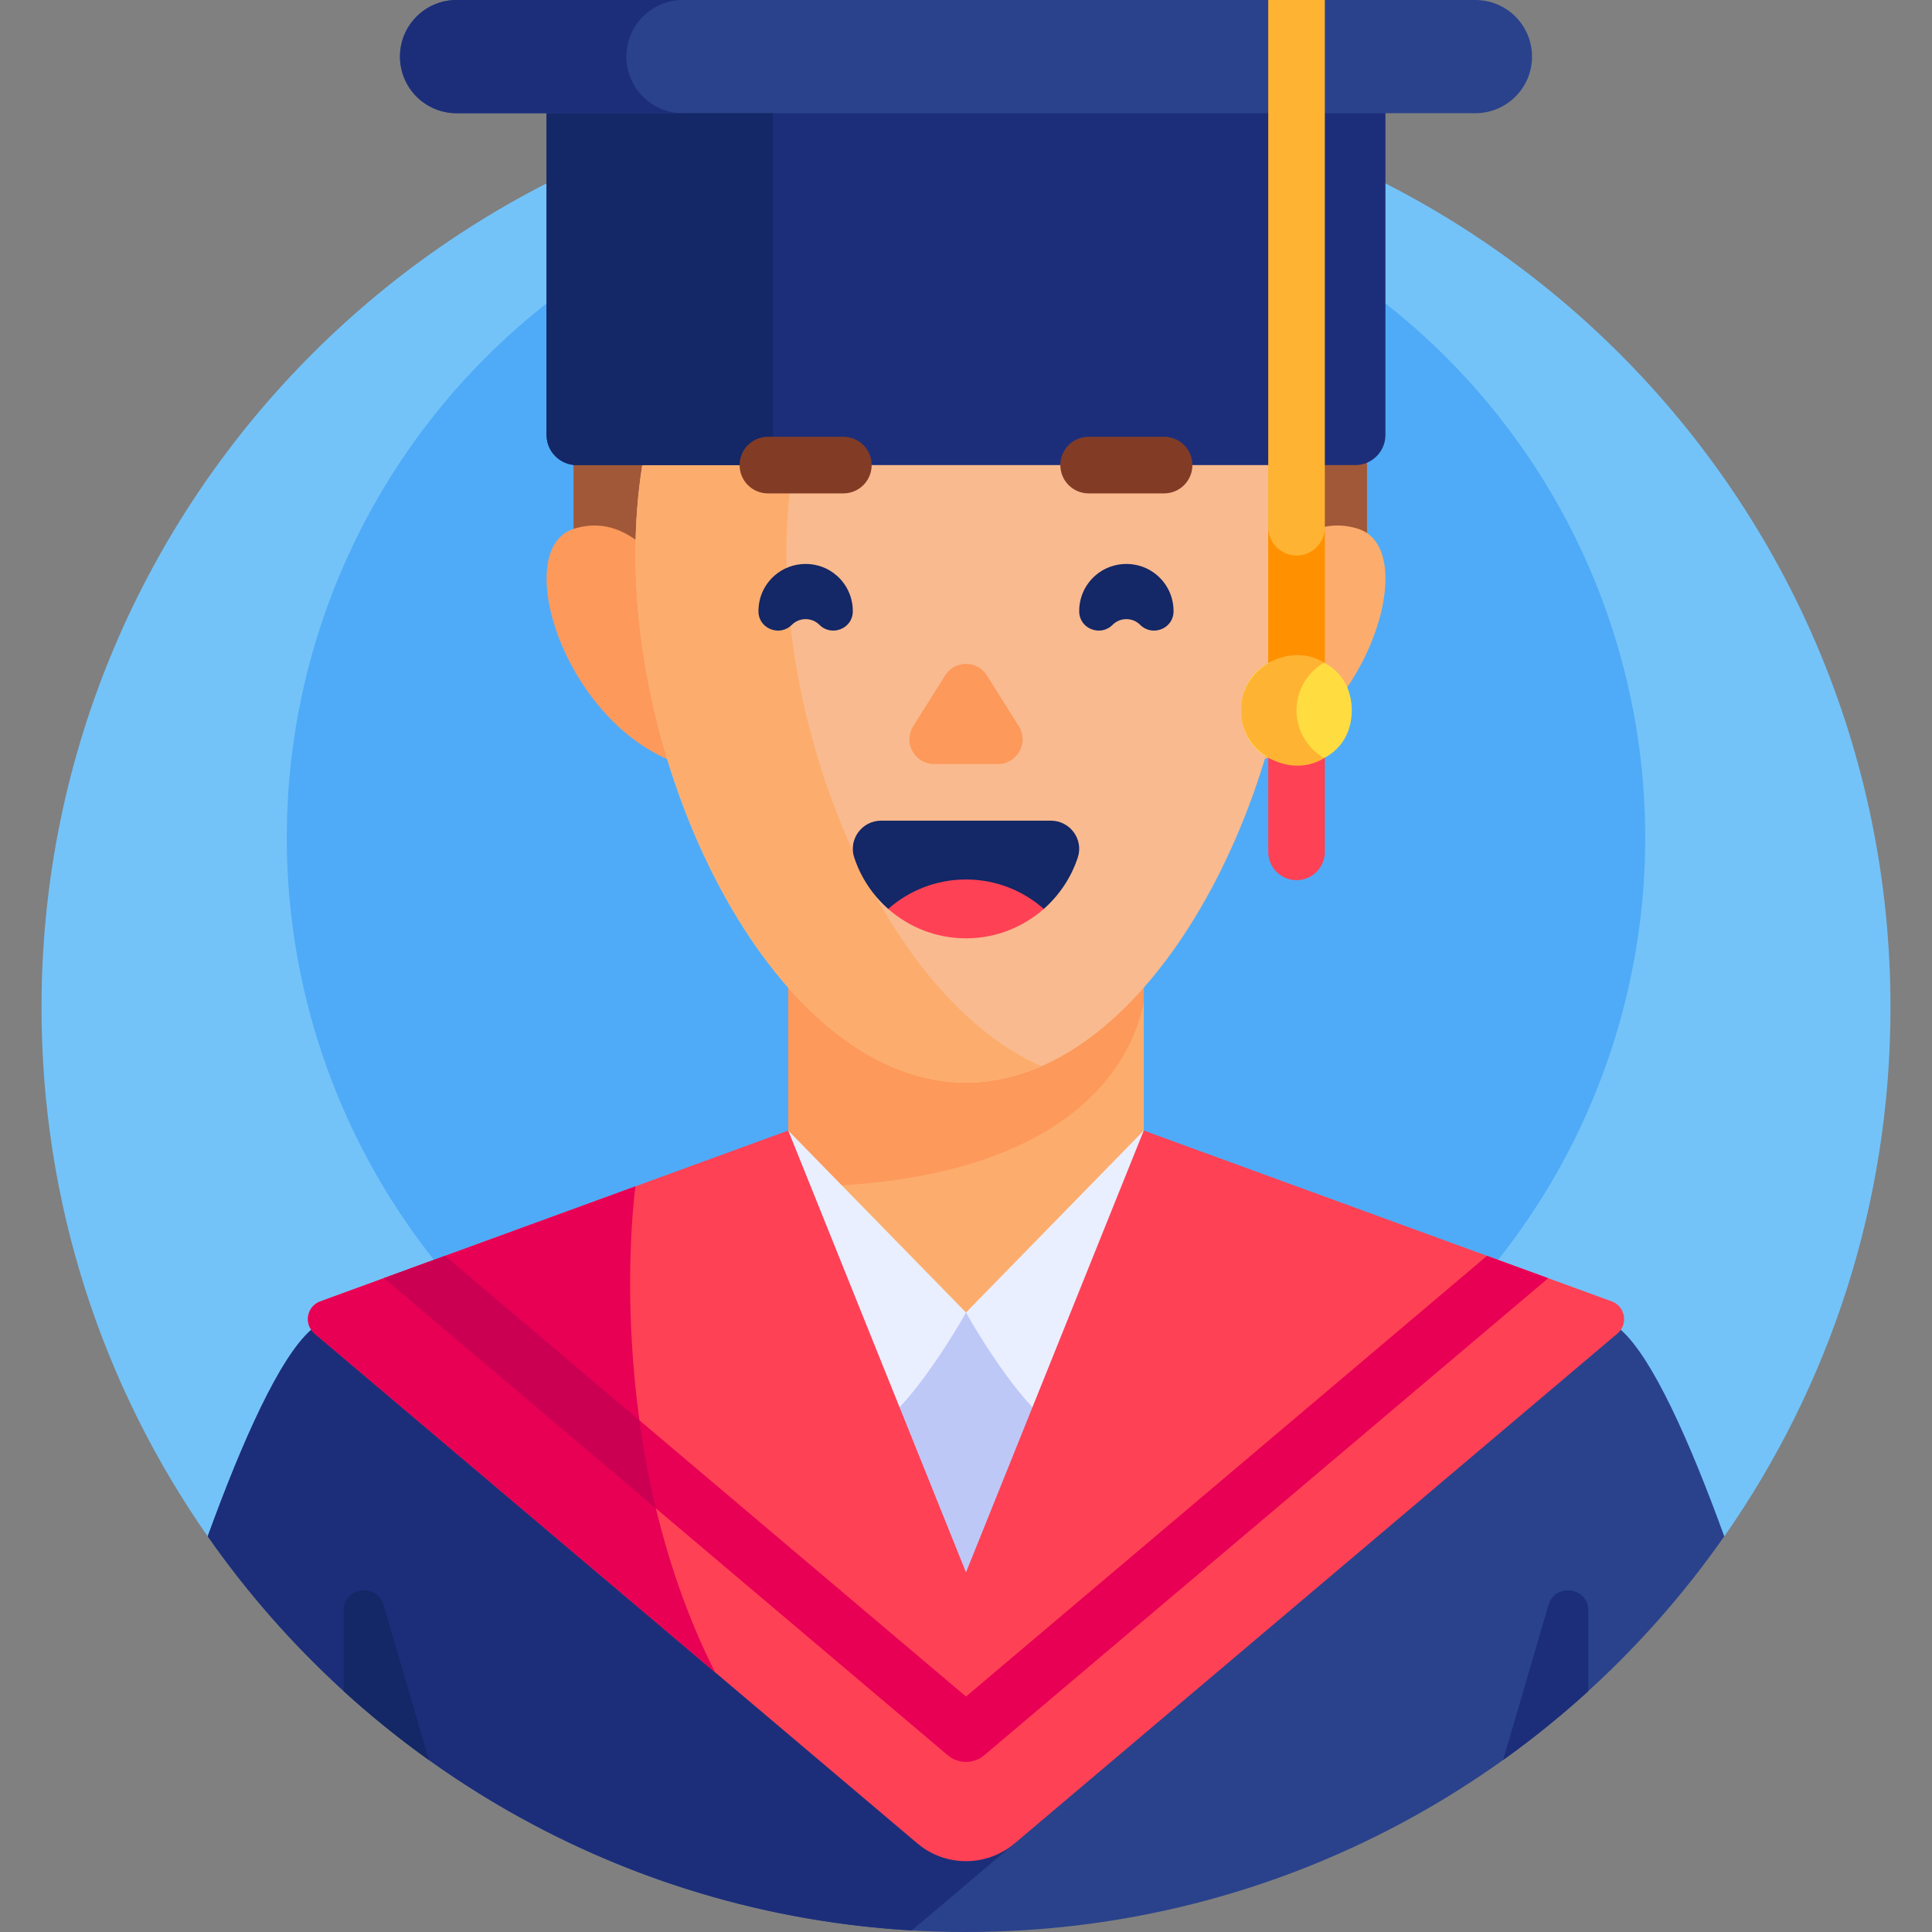 <svg id="Capa_1" enable-background="new 0 0 512 512" height="512" viewBox="0 0 512 512" width="512" xmlns="http://www.w3.org/2000/svg"><rect x="0" y="0" width="512" height="512" fill="#808080" stroke="none"/><g><g><path d="m456.969 407.139c27.744-39.712 44.031-88.02 44.031-140.139 0-135.31-109.69-245-245-245s-245 109.69-245 245c0 52.119 16.287 100.427 44.031 140.139z" fill="#73c3f9"/></g><g><circle cx="256" cy="222" fill="#4fabf7" r="180"/></g><g><path d="m151.991 117.143h210.286v30.076h-210.286z" fill="#a05838"/></g><g><path d="m429.558 352.438c-23.413-20.673-123.588-37.434-126.172-37.863h-94.772c-2.584.428-102.759 17.19-126.172 37.863-8.351 7.373-18.17 29.339-27.391 54.702 44.284 63.387 117.758 104.86 200.949 104.86s156.665-41.473 200.949-104.861c-9.221-25.363-19.04-47.328-27.391-54.701z" fill="#2a428c"/></g><g><path d="m268.917 488.5v-173.925h-60.302c-2.584.428-102.759 17.19-126.172 37.863-8.351 7.373-18.17 29.339-27.391 54.702 41.716 59.712 109.337 99.971 186.581 104.44z" fill="#1c2e7a"/></g><g><path d="m211.915 347.831h88.17v75.509h-88.17z" fill="#bec8f7"/></g><g><path d="m91.07 426.843v21.327c7.157 6.519 14.704 12.617 22.599 18.262l-12.035-41.103c-1.75-5.98-10.564-4.716-10.564 1.514z" fill="#142766"/></g><g><path d="m420.93 426.843v21.327c-7.157 6.519-14.704 12.617-22.599 18.262l12.035-41.103c1.75-5.98 10.564-4.716 10.564 1.514z" fill="#1c2e7a"/></g><g><path d="m208.891 193.75v120.825c0 18.367 21.091 33.256 47.109 33.256s47.109-14.889 47.109-33.256v-120.825z" fill="#fcad6d"/></g><g><path d="m303.109 265.722v-71.972h-94.217v120.825c77.726 0 91.702-35.949 94.217-48.853z" fill="#fd995b"/></g><g><path d="m331.058 159.567s10.385-25.285 28.897-19.415-.448 60.664-36.573 64.116z" fill="#fcad6d"/></g><g><path d="m180.942 159.567s-10.385-25.285-28.897-19.415.448 60.664 36.573 64.116z" fill="#fd995b"/></g><g><path d="m343.597 146.754c0 64.505-39.219 140.155-87.597 140.155s-87.597-75.651-87.597-140.155 39.218-110.884 87.597-110.884 87.597 46.38 87.597 110.884z" fill="#f9ba8f"/></g><g><path d="m208.403 146.754c0-55.33 28.856-97.321 67.597-108.148-6.424-1.795-13.119-2.737-20-2.737-48.379 0-87.597 46.38-87.597 110.885s39.219 140.155 87.597 140.155c6.881 0 13.576-1.535 20-4.346-38.741-16.952-67.597-80.479-67.597-135.809z" fill="#fcad6d"/></g><g><g><path d="m242.013 192.447 8.436-13.441c2.569-4.093 8.533-4.093 11.102 0l8.436 13.441c2.739 4.365-.398 10.038-5.551 10.038h-16.871c-5.154-.001-8.291-5.674-5.552-10.038z" fill="#fd995b"/></g></g><g><g><path d="m235.384 240.87h41.233c4.111-3.622 7.258-8.309 9.01-13.631 1.584-4.811-2.069-9.754-7.134-9.754h-44.985c-5.065 0-8.718 4.943-7.134 9.754 1.752 5.322 4.899 10.009 9.01 13.631z" fill="#142766"/></g><g><path d="m276.616 240.87c-5.493 4.849-12.714 7.798-20.616 7.798s-15.124-2.948-20.616-7.798c5.5-4.849 12.714-7.798 20.616-7.798s15.116 2.949 20.616 7.798z" fill="#ff4155"/></g></g><g><path d="m310.999 162.085c.043-3.495-1.371-7.004-4.242-9.539-4.675-4.128-11.84-4.128-16.515 0-2.871 2.535-4.284 6.044-4.242 9.539.055 4.538 5.629 6.716 8.838 3.507 2.022-2.022 5.3-2.022 7.322 0 3.21 3.21 8.784 1.032 8.839-3.507z" fill="#142766"/></g><g><path d="m201.001 162.085c-.043-3.495 1.371-7.004 4.242-9.539 4.675-4.128 11.84-4.128 16.515 0 2.871 2.535 4.284 6.044 4.242 9.539-.055 4.538-5.629 6.716-8.838 3.507-2.022-2.022-5.3-2.022-7.322 0-3.21 3.21-8.784 1.032-8.839-3.507z" fill="#142766"/></g><g><path d="m208.891 299.609 47.109 48.222s-18.328 33.146-30.188 33.146c-11.859 0-32.352-63.621-32.352-63.621z" fill="#e9efff"/></g><g><path d="m303.109 299.609-47.109 48.222s18.328 33.146 30.188 33.146c11.859 0 32.352-63.621 32.352-63.621z" fill="#e9efff"/></g><g><path d="m303.109 299.609-47.109 117.093-47.109-117.093-124.014 45.269c-3.605 1.316-4.445 6.036-1.515 8.514l159.722 135.108c7.456 6.307 18.377 6.307 25.833 0l159.722-135.107c2.93-2.479 2.091-7.198-1.515-8.514z" fill="#ff4155"/></g><g><path d="m83.362 353.393 106.144 89.786c-30.638-60.782-21.104-128.789-21.103-128.79l-83.526 30.49c-3.606 1.316-4.445 6.035-1.515 8.514z" fill="#e80054"/></g><g><path d="m394.068 332.812-138.068 116.791-138.068-116.79-16.225 5.922 149.449 126.417c1.398 1.183 3.121 1.774 4.844 1.774s3.446-.591 4.844-1.774l149.449-126.417z" fill="#e80054"/></g><g><path d="m101.708 338.735 72.109 60.996c-1.925-8.031-3.341-15.871-4.367-23.341l-51.517-43.578z" fill="#cc0053"/></g><g><path d="m367.156 15h-222.312v100.255c0 4.418 3.582 8 8 8h206.312c4.418 0 8-3.582 8-8z" fill="#1c2e7a"/></g><g><path d="m204.844 115.255v-100.255h-60v100.255c0 4.418 3.582 8 8 8h60c-4.418 0-8-3.581-8-8z" fill="#142766"/></g><g><path d="m223.5 130.755h-20c-4.142 0-7.5-3.358-7.5-7.5 0-4.142 3.358-7.5 7.5-7.5h20c4.142 0 7.5 3.358 7.5 7.5 0 4.143-3.358 7.5-7.5 7.5z" fill="#823c26"/></g><g><path d="m308.5 130.755h-20c-4.142 0-7.5-3.358-7.5-7.5 0-4.142 3.358-7.5 7.5-7.5h20c4.142 0 7.5 3.358 7.5 7.5 0 4.143-3.358 7.5-7.5 7.5z" fill="#823c26"/></g><g><path d="m391 0h-39.903l-7.5 7-7.5-7h-215.097c-8.284 0-15 6.716-15 15s6.716 15 15 15h270c8.284 0 15-6.716 15-15s-6.716-15-15-15z" fill="#2a428c"/></g><g><path d="m166 15c0-8.284 6.716-15 15-15h-60c-8.284 0-15 6.716-15 15s6.716 15 15 15h60c-8.284 0-15-6.716-15-15z" fill="#1c2e7a"/></g><g><path d="m336.097 0h15v188.255h-15z" fill="#ffb332"/></g><g><path d="m343.597 147.218c-4.142 0-7.5-3.358-7.5-7.5v48.537h15v-48.537c0 4.142-3.358 7.5-7.5 7.5z" fill="#ff9100"/></g><g><path d="m351.097 188.255h-15v37.5c0 4.142 3.358 7.5 7.5 7.5s7.5-3.358 7.5-7.5z" fill="#ff4155"/></g><g><path d="m358.235 188.255c-.086 19.144-29.193 19.142-29.277-.001.087-19.142 29.194-19.141 29.277.001z" fill="#ffdd40"/></g><g><path d="m343.597 188.255c0-5.415 2.948-10.132 7.319-12.664-9.295-5.722-22.267 1.642-21.957 12.664-.31 11.019 12.663 18.389 21.957 12.664-4.371-2.532-7.319-7.249-7.319-12.664z" fill="#ffb332"/></g></g></svg>